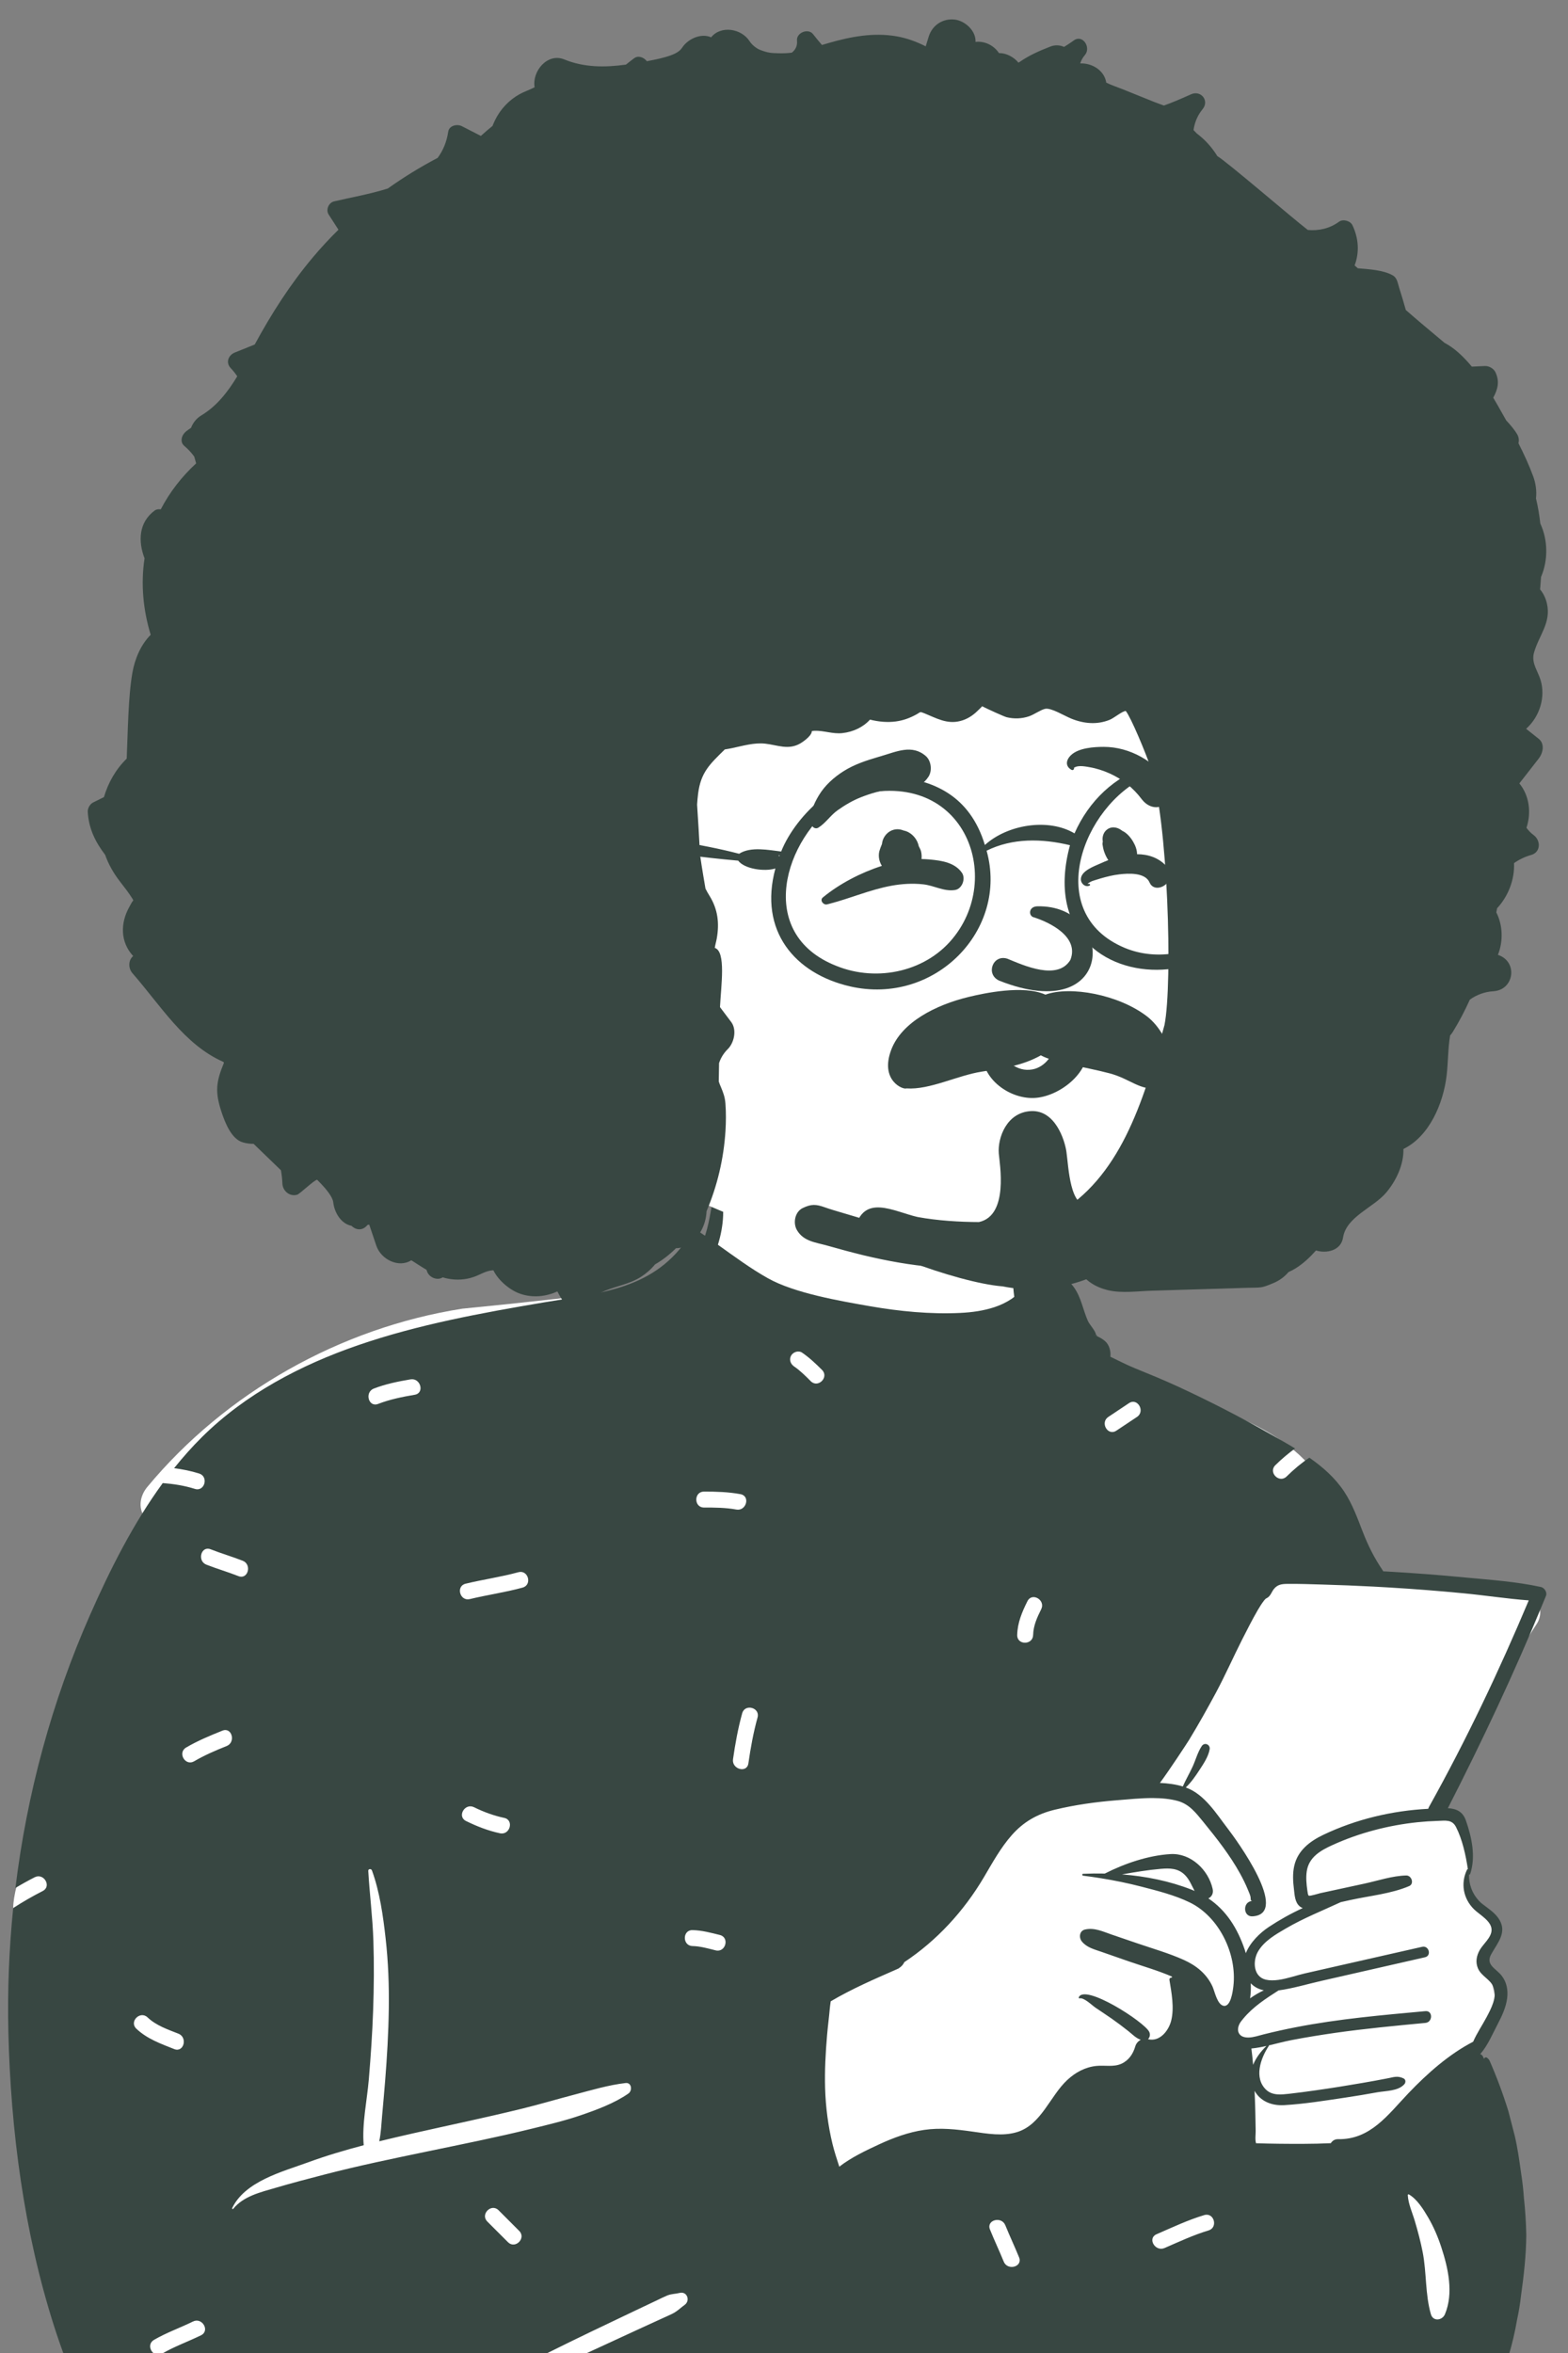 <svg width="68" height="102" viewBox="0 0 68 102" fill="none" xmlns="http://www.w3.org/2000/svg">
<rect x="0" y="0" width="68" height="102" fill="#808080" stroke="none"/>
<path fill-rule="evenodd" clip-rule="evenodd" d="M58.654 67.846C57.901 64.926 57.209 63.688 55.872 62.673C54.621 61.723 52.795 60.926 50.131 60.344C47.356 59.858 47.278 58.416 46.582 56.098C46.379 55.401 45.373 55.215 44.94 55.718C44.878 55.652 44.814 55.591 44.748 55.536C44.807 55.204 44.323 54.251 44.34 53.933C44.508 50.615 43.423 48.948 40.714 48.329C40.125 48.194 36.124 48.115 35.55 48.273C33.038 48.968 30.567 51.172 30.945 53.828C30.157 54.859 29.385 55.487 28.169 55.819C25.463 56.163 22.757 56.468 20.05 56.73C14.752 57.562 9.784 60.367 6.388 64.458C6.075 64.836 5.984 65.348 6.261 65.751C6.044 66.678 4.825 68.929 5.784 69.564C4.207 73.337 0.579 80.629 0.572 82.712C0.544 91.463 1.489 102.854 10.123 107.697C10.468 108.037 10.518 108.413 10.668 108.919C11.047 110.512 12.426 111.651 13.935 111.558C21.368 111.723 28.567 110.816 36 110.772C39.278 110.752 43.221 111.242 46.068 111.568C48.916 111.894 51.79 111.606 54.523 110.772C54.753 111.135 55.219 111.346 55.692 111.242C58.525 110.679 60.816 108.933 62.811 107.024C63.421 105.915 65.802 102.754 64.856 101.654C65.714 98.026 65.669 94.128 64.144 90.673C64.36 90.04 63.967 89.344 64.144 88.69C64.273 88.217 64.603 88.021 64.768 87.553C65.002 86.893 64.748 86.008 64.485 85.335C64.377 85 64.683 84.639 64.768 84.297C65.172 82.683 64.248 82.825 63.583 81.746C63.593 81.743 63.765 80.972 63.765 80.976C63.867 80.426 63.611 79.722 63.389 79.263C63.238 78.953 62.916 78.758 62.595 78.794C62.918 77.698 63.326 76.786 63.765 75.731C64.541 73.871 65.523 72.089 66.638 70.405C67.094 69.715 66.481 68.916 65.742 68.869C63.352 68.717 60.988 68.373 58.654 67.846Z" fill="white"/>
<path fill-rule="evenodd" clip-rule="evenodd" d="M51.678 81.916C50.722 81.541 49.692 81.334 48.658 81.253C49.215 81.156 49.773 81.061 50.337 81.013C50.73 80.979 51.094 80.983 51.389 81.281C51.586 81.48 51.679 81.736 51.808 81.971C51.766 81.951 51.722 81.933 51.678 81.916ZM61.939 78.41C60.373 78.49 58.806 78.862 57.39 79.537C56.81 79.813 56.285 80.212 56.131 80.869C56.053 81.204 56.072 81.551 56.114 81.889C56.145 82.146 56.153 82.473 56.376 82.647C56.413 82.676 56.454 82.698 56.496 82.715C55.974 82.951 55.477 83.234 55.034 83.526C54.63 83.793 54.215 84.204 54.028 84.668C54.013 84.616 53.997 84.567 53.982 84.52C53.664 83.58 53.174 82.81 52.403 82.293C52.539 82.231 52.633 82.086 52.59 81.886C52.407 81.049 51.634 80.321 50.761 80.373C49.804 80.429 48.778 80.777 47.913 81.217C47.598 81.21 47.283 81.214 46.973 81.228C46.919 81.23 46.922 81.303 46.973 81.309C47.225 81.341 47.477 81.376 47.729 81.417C48.329 81.513 48.926 81.635 49.511 81.787C50.212 81.968 50.938 82.15 51.593 82.467C52.864 83.083 53.651 84.694 53.489 86.095C53.462 86.325 53.374 87.019 53.055 86.948C52.786 86.887 52.678 86.325 52.584 86.116C52.332 85.564 51.878 85.202 51.333 84.958C50.693 84.67 50.008 84.476 49.345 84.249C48.969 84.121 48.594 83.992 48.217 83.864C47.832 83.732 47.466 83.55 47.056 83.642C46.808 83.698 46.779 83.994 46.919 84.163C47.13 84.421 47.444 84.498 47.749 84.604C48.151 84.744 48.553 84.884 48.955 85.024C49.575 85.239 50.226 85.422 50.831 85.686L50.812 85.73C50.763 85.716 50.705 85.765 50.715 85.825C50.806 86.384 50.931 87.031 50.792 87.59C50.681 88.034 50.291 88.526 49.786 88.396C49.865 88.323 49.894 88.198 49.841 88.082C49.641 87.653 47.015 85.962 46.781 86.59C46.773 86.612 46.797 86.629 46.816 86.626C47.016 86.584 47.35 86.924 47.51 87.032C47.74 87.188 47.974 87.34 48.202 87.499C48.452 87.674 48.695 87.857 48.933 88.046C49.12 88.195 49.26 88.35 49.474 88.425C49.362 88.478 49.273 88.578 49.235 88.705C49.139 89.036 48.952 89.317 48.628 89.463C48.289 89.615 47.906 89.519 47.549 89.556C47.062 89.605 46.637 89.837 46.282 90.168C45.536 90.864 45.163 92.091 44.12 92.42C43.498 92.616 42.807 92.492 42.176 92.403C41.472 92.304 40.787 92.225 40.078 92.329C39.399 92.428 38.757 92.664 38.137 92.95C37.556 93.219 36.913 93.523 36.398 93.924C36.292 93.596 36.185 93.273 36.103 92.938C35.912 92.148 35.808 91.342 35.783 90.53C35.76 89.757 35.803 88.981 35.869 88.211C35.902 87.826 35.954 87.444 35.987 87.059C35.995 86.962 36.013 86.859 36.026 86.755C36.947 86.212 37.914 85.795 38.889 85.367C38.891 85.366 38.894 85.364 38.896 85.363C38.927 85.349 38.956 85.336 38.986 85.323C38.986 85.322 38.984 85.32 38.983 85.318C39.094 85.25 39.172 85.159 39.218 85.057C40.623 84.125 41.798 82.853 42.674 81.368C43.041 80.746 43.394 80.101 43.874 79.556C44.385 78.974 44.992 78.629 45.744 78.449C46.622 78.238 47.527 78.112 48.427 78.04C48.919 78.002 49.468 77.941 50.003 77.944C50.376 77.946 50.741 77.978 51.077 78.07C51.573 78.207 51.863 78.585 52.175 78.966C52.473 79.333 52.769 79.7 53.047 80.082C53.31 80.444 53.559 80.818 53.775 81.21C53.905 81.445 54.025 81.687 54.126 81.937C54.161 82.025 54.208 82.125 54.23 82.217C54.251 82.309 54.211 82.407 54.315 82.407C53.888 82.413 53.892 83.096 54.317 83.071C55.98 82.974 53.597 79.726 53.249 79.273C52.756 78.632 52.248 77.796 51.458 77.498C51.447 77.494 51.435 77.489 51.424 77.486C51.653 77.268 51.835 77.007 52.008 76.742C52.187 76.469 52.401 76.156 52.459 75.832C52.496 75.626 52.24 75.508 52.118 75.689C51.941 75.952 51.856 76.286 51.724 76.575C51.589 76.869 51.425 77.146 51.295 77.442C50.983 77.347 50.647 77.303 50.303 77.288C50.736 76.702 51.475 75.572 51.565 75.427C51.974 74.755 52.363 74.062 52.736 73.368C53.138 72.617 53.483 71.834 53.868 71.073C54.086 70.643 54.307 70.208 54.549 69.79C54.633 69.647 54.723 69.503 54.825 69.373C54.845 69.346 54.87 69.325 54.893 69.301C54.92 69.286 54.947 69.27 54.963 69.261C55.102 69.181 55.152 68.994 55.25 68.876C55.407 68.685 55.592 68.662 55.829 68.66C56.333 68.654 56.839 68.674 57.343 68.688C58.083 68.709 58.822 68.738 59.561 68.777C59.785 68.789 60.008 68.802 60.232 68.815C61.307 68.879 62.381 68.963 63.453 69.066C64.401 69.156 65.349 69.304 66.298 69.375C65.013 72.429 63.589 75.428 61.975 78.322C61.959 78.351 61.947 78.381 61.939 78.41ZM54.809 86.278C54.602 86.373 54.401 86.492 54.213 86.626C54.245 86.416 54.252 86.195 54.243 85.973C54.398 86.139 54.596 86.234 54.809 86.278ZM63.657 81.025C63.642 81.026 63.628 81.034 63.621 81.049C63.335 81.64 63.455 82.301 63.923 82.765C64.168 83.007 64.703 83.28 64.685 83.677C64.671 83.999 64.321 84.269 64.171 84.534C64.032 84.781 63.981 85.052 64.092 85.32C64.234 85.663 64.633 85.799 64.769 86.136C64.942 86.564 64.661 87.08 64.464 87.452C64.281 87.797 64.044 88.141 63.887 88.506C62.834 89.051 61.893 89.888 61.082 90.737C60.195 91.666 59.435 92.758 58.026 92.731C57.885 92.728 57.778 92.802 57.714 92.905C57.322 92.924 56.929 92.931 56.537 92.933C55.848 92.936 55.159 92.929 54.471 92.908C54.422 92.741 54.458 92.515 54.455 92.374C54.446 91.92 54.442 91.468 54.423 91.014C54.418 90.888 54.413 90.761 54.408 90.635C54.655 91.083 55.139 91.287 55.69 91.256C56.576 91.204 57.467 91.059 58.344 90.929C58.807 90.861 59.268 90.782 59.728 90.699C60.107 90.632 60.64 90.65 60.905 90.346C60.967 90.275 60.97 90.146 60.872 90.099C60.611 89.97 60.446 90.041 60.158 90.097C59.808 90.165 59.456 90.23 59.104 90.29C58.427 90.407 57.75 90.516 57.07 90.612C56.683 90.667 56.295 90.72 55.908 90.763C55.569 90.799 55.188 90.848 54.914 90.594C54.364 90.079 54.673 89.216 55.021 88.695C55.028 88.685 55.028 88.676 55.025 88.667C55.353 88.59 55.681 88.5 56.007 88.437C56.635 88.316 57.267 88.214 57.9 88.123C59.2 87.938 60.51 87.815 61.817 87.691C62.141 87.66 62.144 87.15 61.817 87.181C59.939 87.353 58.051 87.516 56.198 87.878C55.733 87.968 55.272 88.07 54.813 88.185C54.597 88.238 54.364 88.322 54.137 88.325C54.123 88.325 54.11 88.325 54.096 88.324C53.651 88.31 53.586 87.929 53.831 87.612C53.861 87.573 53.892 87.534 53.924 87.497C54.356 86.982 54.894 86.638 55.448 86.282C56.069 86.198 56.688 86.009 57.296 85.871C58.797 85.529 60.298 85.187 61.8 84.845C62.094 84.778 61.969 84.325 61.675 84.392C60.535 84.65 59.395 84.909 58.255 85.167L56.586 85.546C56.253 85.62 55.837 85.772 55.445 85.826C55.251 85.853 55.064 85.856 54.895 85.817C54.348 85.687 54.321 85.004 54.556 84.598C54.82 84.141 55.32 83.856 55.763 83.598C56.53 83.15 57.347 82.827 58.145 82.456C58.287 82.425 58.429 82.394 58.57 82.362C59.394 82.181 60.335 82.092 61.111 81.76C61.343 81.661 61.216 81.295 60.986 81.3C60.385 81.313 59.755 81.527 59.167 81.654C58.531 81.792 57.893 81.93 57.257 82.067C57.193 82.081 56.814 82.202 56.758 82.175C56.721 82.158 56.708 82.032 56.696 81.949C56.657 81.676 56.629 81.389 56.671 81.115C56.764 80.501 57.276 80.212 57.795 79.977C58.948 79.452 60.214 79.124 61.473 78.992C61.763 78.962 62.053 78.943 62.345 78.934C62.688 78.923 62.97 78.863 63.144 79.201C63.416 79.733 63.567 80.417 63.657 81.025ZM62.054 100.32C61.803 99.45 61.871 98.522 61.699 97.634C61.61 97.176 61.489 96.723 61.356 96.275C61.25 95.915 61.071 95.531 61.051 95.154C61.05 95.129 61.08 95.115 61.1 95.126C61.454 95.329 61.727 95.769 61.929 96.113C62.171 96.526 62.356 96.958 62.505 97.412C62.803 98.317 63.047 99.408 62.663 100.32C62.549 100.592 62.148 100.646 62.054 100.32ZM54.285 88.799C54.498 88.778 54.71 88.738 54.922 88.69C54.685 88.922 54.466 89.201 54.344 89.51C54.325 89.272 54.3 89.036 54.269 88.8C54.274 88.8 54.28 88.8 54.285 88.799ZM52.243 106.905C51.869 106.643 51.596 106.278 51.278 105.955C50.965 105.638 51.454 105.149 51.767 105.466C52.038 105.741 52.273 106.085 52.592 106.308C52.745 106.415 52.817 106.608 52.716 106.78C52.627 106.933 52.396 107.011 52.243 106.905ZM50.154 96.853C50.838 96.557 51.511 96.235 52.226 96.022C52.654 95.894 52.835 96.562 52.41 96.688C51.751 96.885 51.133 97.177 50.503 97.45C50.098 97.624 49.747 97.029 50.154 96.853ZM42.932 96.646C42.764 96.233 43.433 96.055 43.598 96.462C43.788 96.931 44.005 97.387 44.195 97.855C44.362 98.268 43.693 98.446 43.529 98.039C43.339 97.571 43.121 97.115 42.932 96.646ZM35.803 104.889C35.692 105.038 35.506 105.119 35.33 105.014C35.184 104.925 35.093 104.691 35.206 104.541C35.536 104.102 35.869 103.668 36.255 103.276C36.568 102.959 37.056 103.448 36.744 103.765C36.399 104.115 36.097 104.497 35.803 104.889ZM34.784 58.635C35.101 58.852 35.379 59.115 35.65 59.386C35.965 59.701 35.476 60.189 35.161 59.874C34.933 59.646 34.702 59.414 34.435 59.232C34.281 59.126 34.211 58.93 34.311 58.759C34.401 58.606 34.63 58.53 34.784 58.635ZM45.155 69.757C44.976 70.116 44.814 70.468 44.804 70.876C44.793 71.321 44.102 71.322 44.113 70.876C44.126 70.342 44.323 69.879 44.558 69.408C44.757 69.01 45.353 69.36 45.155 69.757ZM48.96 60.825C49.331 60.577 49.677 61.176 49.309 61.422C49.011 61.62 48.712 61.82 48.413 62.018C48.042 62.266 47.697 61.667 48.065 61.422C48.363 61.223 48.661 61.024 48.96 60.825ZM32.455 76.442C32.392 76.881 31.727 76.694 31.789 76.259C31.886 75.586 32.005 74.923 32.187 74.268C32.306 73.84 32.973 74.023 32.853 74.452C32.671 75.106 32.552 75.77 32.455 76.442ZM30.033 84.359C29.588 84.35 29.588 83.659 30.033 83.668C30.436 83.677 30.831 83.783 31.219 83.88C31.651 83.988 31.467 84.654 31.036 84.546C30.707 84.464 30.373 84.367 30.033 84.359ZM29.139 100.308C28.986 100.382 28.829 100.449 28.675 100.52C28.366 100.661 28.056 100.803 27.747 100.945C27.104 101.24 26.461 101.537 25.818 101.835C24.531 102.43 23.234 103.005 21.944 103.595C20.629 104.196 19.317 104.805 18.007 105.417C17.39 105.705 16.768 105.983 16.147 106.264C15.616 106.504 14.96 106.924 14.377 106.963C14.347 106.965 14.337 106.927 14.354 106.908C14.575 106.657 14.926 106.512 15.215 106.349C15.511 106.182 15.812 106.026 16.111 105.867C16.736 105.536 17.361 105.208 17.992 104.888C19.254 104.249 20.518 103.615 21.783 102.982C23.072 102.336 24.36 101.686 25.661 101.063C26.273 100.769 26.886 100.477 27.5 100.185C27.832 100.028 28.165 99.87 28.497 99.712C28.641 99.644 28.783 99.571 28.93 99.51C29.125 99.43 29.273 99.446 29.474 99.396C29.802 99.315 29.944 99.732 29.692 99.914C29.485 100.064 29.376 100.192 29.139 100.308ZM24.527 107.395C24.456 107.222 24.604 107.013 24.768 106.97C24.964 106.918 25.121 107.037 25.193 107.211C25.382 107.672 25.652 108.095 25.999 108.452C26.309 108.771 25.821 109.26 25.511 108.941C25.076 108.493 24.763 107.97 24.527 107.395ZM21.133 96.301C20.819 95.986 21.307 95.497 21.622 95.812L22.517 96.708C22.832 97.023 22.344 97.512 22.029 97.196L21.133 96.301ZM11.947 94.841C11.303 95.029 10.553 95.203 10.114 95.752C10.092 95.779 10.056 95.745 10.069 95.718C10.631 94.553 12.242 94.144 13.358 93.736C14.147 93.447 14.957 93.208 15.773 92.993C15.692 92.062 15.917 91.063 15.995 90.136C16.078 89.146 16.146 88.154 16.181 87.161C16.217 86.148 16.226 85.128 16.192 84.115C16.159 83.105 16.028 82.108 15.971 81.102C15.965 81.005 16.101 81 16.13 81.08C16.469 82.014 16.614 83.048 16.724 84.033C16.838 85.047 16.875 86.058 16.861 87.078C16.846 88.127 16.785 89.173 16.701 90.219C16.662 90.714 16.616 91.209 16.572 91.704C16.539 92.082 16.524 92.457 16.447 92.823C16.939 92.702 17.433 92.588 17.924 92.476C19.493 92.122 21.069 91.794 22.631 91.411C23.398 91.223 24.154 90.998 24.917 90.798C25.636 90.609 26.395 90.381 27.133 90.297C27.396 90.267 27.43 90.627 27.255 90.75C26.656 91.171 25.859 91.465 25.166 91.701C24.471 91.937 23.748 92.108 23.035 92.283C21.549 92.648 20.048 92.948 18.55 93.259C17.054 93.57 15.555 93.879 14.076 94.263C13.363 94.447 12.653 94.633 11.947 94.841ZM8.42 76.35C8.035 76.576 7.688 75.979 8.071 75.754C8.573 75.459 9.107 75.238 9.646 75.022C10.059 74.856 10.237 75.525 9.83 75.689C9.345 75.882 8.87 76.086 8.42 76.35ZM7.027 102.028C6.641 102.252 6.294 101.654 6.678 101.431C7.218 101.118 7.81 100.909 8.37 100.635C8.768 100.44 9.117 101.036 8.718 101.232C8.159 101.506 7.567 101.715 7.027 102.028ZM6.4 87.452C6.773 87.806 7.271 87.973 7.74 88.159C8.149 88.322 7.97 88.99 7.557 88.826C6.972 88.594 6.376 88.382 5.912 87.941C5.589 87.634 6.078 87.145 6.4 87.452ZM10.526 67.657C10.936 67.818 10.756 68.486 10.342 68.324C9.883 68.143 9.409 68.006 8.949 67.826C8.54 67.665 8.719 66.997 9.133 67.159C9.592 67.34 10.067 67.477 10.526 67.657ZM17.804 59.794C18.239 59.721 18.425 60.387 17.987 60.461C17.445 60.553 16.91 60.66 16.396 60.859C15.98 61.02 15.802 60.351 16.212 60.193C16.727 59.993 17.261 59.886 17.804 59.794ZM20.209 78.938C19.809 78.741 20.16 78.146 20.557 78.341C20.976 78.547 21.41 78.707 21.867 78.804C22.303 78.897 22.117 79.563 21.684 79.471C21.169 79.361 20.68 79.17 20.209 78.938ZM22.48 68.154C22.91 68.037 23.092 68.704 22.663 68.821C21.91 69.028 21.134 69.135 20.375 69.319C19.943 69.424 19.76 68.757 20.192 68.652C20.951 68.468 21.726 68.361 22.48 68.154ZM32.114 64.771C32.552 64.852 32.365 65.518 31.931 65.437C31.468 65.352 30.999 65.35 30.53 65.35C30.085 65.35 30.086 64.659 30.53 64.659C31.063 64.659 31.589 64.673 32.114 64.771ZM63.538 68.382C62.409 68.273 61.278 68.187 60.146 68.123C60.094 68.12 60.042 68.116 59.989 68.114C59.983 68.102 59.975 68.09 59.967 68.078C59.598 67.536 59.326 66.993 59.09 66.379C58.864 65.796 58.646 65.194 58.299 64.667C57.903 64.066 57.368 63.596 56.783 63.189C56.427 63.428 56.097 63.708 55.796 64.005C55.478 64.317 54.989 63.828 55.307 63.516C55.575 63.252 55.862 63.009 56.164 62.789C55.815 62.576 55.458 62.377 55.111 62.178C53.807 61.435 52.473 60.747 51.111 60.118C50.478 59.825 49.837 59.565 49.192 59.301C48.845 59.16 48.502 58.977 48.155 58.814C48.18 58.568 48.107 58.293 47.918 58.132C47.779 58.013 47.671 57.969 47.505 57.886C47.469 57.873 47.446 57.865 47.436 57.86C47.443 57.862 47.466 57.869 47.503 57.881C47.591 57.922 47.598 57.91 47.524 57.846C47.519 57.706 47.244 57.41 47.181 57.266C46.961 56.771 46.893 56.247 46.569 55.797C46.123 55.175 45.373 54.941 44.675 55.151C44.602 54.404 44.583 53.624 44.301 52.957C44.294 52.939 44.269 52.931 44.258 52.951C43.964 53.451 43.939 54.008 43.916 54.585C43.895 55.127 43.916 55.681 43.986 56.219C43.941 56.254 43.896 56.287 43.848 56.319C43.625 56.465 43.386 56.578 43.133 56.662C42.653 56.821 42.15 56.89 41.646 56.914C40.346 56.977 39.007 56.845 37.729 56.623C36.436 56.397 34.454 56.058 33.303 55.411C32.544 54.985 31.844 54.464 31.134 53.959C31.392 53.13 31.457 52.238 31.198 51.537C31.167 51.453 31.036 51.438 31.011 51.537C30.849 52.206 30.801 52.878 30.585 53.539C30.581 53.549 30.578 53.559 30.575 53.568C30.508 53.523 30.44 53.477 30.373 53.432C30.217 53.33 30.006 53.407 29.912 53.553C28.421 55.904 26.059 56.039 23.579 56.459C20.864 56.919 18.136 57.415 15.527 58.314C13.031 59.175 10.645 60.427 8.756 62.298C8.328 62.722 7.928 63.174 7.55 63.645C7.916 63.691 8.278 63.763 8.636 63.875C9.059 64.008 8.877 64.675 8.452 64.542C7.992 64.397 7.528 64.326 7.058 64.29C5.774 66.047 4.773 68.04 3.908 70C2.247 73.76 1.166 77.765 0.669 81.841C0.942 81.677 1.22 81.522 1.505 81.377C1.901 81.175 2.25 81.772 1.854 81.973C1.414 82.197 0.986 82.444 0.572 82.712C0.391 84.496 0.321 86.292 0.363 88.085C0.464 92.36 1.041 96.76 2.346 100.839C2.986 102.841 3.834 104.826 5.098 106.518C5.669 107.284 6.319 107.975 7.084 108.551C7.454 108.831 7.846 109.081 8.26 109.292C8.793 109.565 9.487 109.655 9.947 110.04C10.098 110.168 10.214 110.335 10.303 110.524C10.252 110.884 10.246 111.244 10.344 111.604C10.375 111.716 10.46 111.808 10.564 111.851C10.566 111.882 10.566 111.913 10.566 111.942C10.566 111.956 10.587 111.96 10.589 111.946C10.594 111.919 10.598 111.892 10.602 111.864C10.636 111.876 10.671 111.881 10.708 111.881C12.019 111.886 13.333 111.854 14.646 111.809C14.545 111.498 14.435 111.189 14.329 110.878C14.186 110.455 14.853 110.275 14.995 110.694C15.119 111.058 15.248 111.419 15.363 111.784C16.77 111.732 18.177 111.669 19.582 111.623C22.569 111.523 25.555 111.49 28.543 111.427C33.184 111.329 37.858 111.127 42.505 111.324C42.666 110.983 42.846 110.65 43.016 110.313C43.218 109.916 43.813 110.266 43.613 110.662C43.494 110.896 43.372 111.127 43.255 111.36C44.196 111.409 45.136 111.474 46.074 111.562C47.675 111.712 49.261 111.979 50.861 112.145C52.487 112.314 54.078 112.284 55.691 112.016C55.981 111.967 56.152 111.792 56.223 111.574C56.225 111.573 56.227 111.572 56.229 111.569C56.312 111.472 56.389 111.392 56.47 111.322C56.566 111.26 56.669 111.207 56.791 111.16C57.018 111.074 57.255 111.021 57.495 110.986C57.759 110.946 58.027 110.943 58.291 110.91C58.514 110.881 58.732 110.839 58.949 110.787C59.34 110.694 59.712 110.572 60.081 110.41C60.404 110.27 60.694 110.067 60.969 109.847C61.537 109.431 62.029 108.901 62.46 108.35C62.71 108.028 62.946 107.693 63.16 107.345C63.533 106.742 63.851 106.116 64.172 105.484C64.289 105.297 64.395 105.105 64.492 104.91C63.864 104.725 63.231 104.574 62.565 104.563C62.12 104.556 62.12 103.865 62.565 103.872C63.329 103.884 64.05 104.063 64.768 104.275C64.803 104.182 64.837 104.089 64.868 103.994C64.953 103.796 65.024 103.593 65.083 103.387C65.117 103.294 65.152 103.201 65.186 103.108C65.264 102.784 65.341 102.461 65.42 102.136C65.576 101.618 65.7 101.092 65.791 100.559C65.867 100.208 65.925 99.855 65.965 99.497C66.086 98.63 66.184 97.766 66.191 96.89C66.181 96.35 66.146 95.811 66.088 95.274C66.063 94.91 66.02 94.547 65.964 94.187C65.889 93.651 65.816 93.121 65.692 92.592C65.6 92.234 65.507 91.876 65.415 91.519C65.184 90.773 64.912 90.042 64.599 89.328C64.582 89.283 64.494 89.184 64.442 89.183C64.402 89.183 64.347 89.219 64.365 89.267C64.367 89.272 64.368 89.277 64.37 89.281C64.352 89.24 64.335 89.199 64.317 89.158C64.301 89.12 64.241 89.044 64.194 89.045C64.191 89.045 64.189 89.045 64.185 89.046C64.197 89.037 64.209 89.026 64.22 89.013C64.53 88.646 64.731 88.163 64.953 87.738C65.137 87.387 65.31 87.018 65.361 86.621C65.404 86.273 65.345 85.93 65.126 85.648C64.878 85.328 64.41 85.177 64.67 84.714C64.965 84.187 65.4 83.73 64.967 83.131C64.747 82.826 64.398 82.659 64.139 82.394C63.841 82.087 63.699 81.677 63.707 81.258C63.725 81.268 63.749 81.263 63.758 81.237C64.008 80.48 63.827 79.649 63.57 78.912C63.43 78.512 63.134 78.402 62.79 78.383C64.282 75.466 65.678 72.504 66.923 69.474C66.964 69.374 67.005 69.275 67.046 69.175C67.106 69.027 66.978 68.829 66.831 68.796C65.754 68.56 64.633 68.485 63.538 68.382Z" fill="#384742"/>
<path fill-rule="evenodd" clip-rule="evenodd" d="M52.039 34.962C51.447 27.733 49.641 21.331 41.161 21.058C37.333 21.092 33.426 21.905 29.907 23.41C21.352 27.701 18.638 43.38 26.175 49.691C26.13 49.717 26.119 49.791 26.172 49.826C27.729 50.874 29.46 51.736 31.194 52.461C35.811 54.414 41.246 55.262 45.955 53.143C53.142 50.085 53.249 41.573 52.039 34.962Z" fill="white"/>
<path fill-rule="evenodd" clip-rule="evenodd" d="M66.184 31.593C66.48 31.327 66.7 30.978 66.811 30.586C66.913 30.23 66.92 29.84 66.812 29.484C66.697 29.102 66.447 28.798 66.503 28.401C66.509 28.362 66.517 28.321 66.529 28.281C66.745 27.532 67.276 26.992 67.086 26.163C67.032 25.929 66.931 25.718 66.79 25.552C66.806 25.373 66.82 25.191 66.831 25.01C67.143 24.28 67.132 23.412 66.799 22.694C66.759 22.325 66.697 21.961 66.611 21.602C66.651 21.285 66.596 20.936 66.494 20.659C66.315 20.171 66.093 19.69 65.853 19.217C65.881 19.088 65.869 18.951 65.798 18.83C65.668 18.609 65.496 18.415 65.321 18.225C65.197 18.003 65.072 17.784 64.949 17.567C64.891 17.467 64.828 17.357 64.758 17.24C64.948 16.887 65.05 16.543 64.849 16.128C64.773 15.972 64.566 15.857 64.394 15.867C64.207 15.878 64.019 15.886 63.829 15.893C63.474 15.465 63.072 15.081 62.642 14.859C62.206 14.489 61.763 14.127 61.333 13.756C61.212 13.651 61.089 13.545 60.968 13.44C60.966 13.437 60.965 13.434 60.965 13.431C60.875 13.104 60.774 12.781 60.673 12.456C60.61 12.255 60.591 12.044 60.395 11.934C59.985 11.705 59.356 11.669 58.886 11.63C58.84 11.588 58.793 11.548 58.746 11.506C58.96 10.938 58.922 10.334 58.653 9.765C58.562 9.571 58.243 9.484 58.069 9.612C57.667 9.907 57.189 10.012 56.717 9.969C56.022 9.435 53.222 7.02 52.789 6.765C52.783 6.756 52.779 6.747 52.774 6.738C52.531 6.349 52.235 6.037 51.903 5.787C51.855 5.738 51.808 5.688 51.76 5.638C51.802 5.342 51.912 5.056 52.089 4.817C52.108 4.789 52.129 4.762 52.151 4.736C52.46 4.368 52.083 3.895 51.651 4.088C51.62 4.101 51.589 4.115 51.558 4.13C51.226 4.278 50.858 4.439 50.476 4.575C50.336 4.522 50.193 4.475 50.063 4.423L48.67 3.862C48.44 3.77 48.197 3.692 47.976 3.583C47.898 3.068 47.382 2.731 46.847 2.748C46.878 2.65 46.924 2.554 46.989 2.463C47.008 2.436 47.029 2.41 47.05 2.385C47.326 2.064 46.958 1.47 46.564 1.755C46.537 1.775 46.508 1.795 46.48 1.815C46.371 1.891 46.259 1.964 46.146 2.033C45.964 1.954 45.76 1.936 45.547 2.02C45.074 2.205 44.638 2.394 44.221 2.684C44.204 2.696 44.187 2.706 44.169 2.717C43.963 2.467 43.634 2.3 43.339 2.302C43.333 2.302 43.328 2.302 43.323 2.302C43.102 1.965 42.697 1.769 42.306 1.817C42.332 1.333 41.848 0.902 41.408 0.849C40.893 0.788 40.43 1.087 40.275 1.589C40.232 1.729 40.189 1.869 40.146 2.009C39.747 1.807 39.325 1.652 38.885 1.575C37.882 1.4 36.901 1.587 35.935 1.865C35.838 1.893 35.741 1.922 35.645 1.95C35.507 1.79 35.378 1.627 35.255 1.474C35.041 1.211 34.529 1.422 34.564 1.76C34.587 1.994 34.493 2.162 34.34 2.282C34.172 2.306 34.01 2.313 33.765 2.309C33.442 2.302 33.295 2.292 32.957 2.16C32.8 2.099 32.603 1.937 32.512 1.793C32.16 1.237 31.266 1.088 30.84 1.617C30.392 1.421 29.826 1.692 29.578 2.073C29.448 2.273 29.176 2.384 28.834 2.48C28.578 2.552 28.315 2.606 28.052 2.654C27.934 2.495 27.687 2.388 27.506 2.521C27.383 2.612 27.263 2.705 27.145 2.801C26.238 2.926 25.335 2.93 24.47 2.576C23.737 2.277 23.064 3.095 23.185 3.783C22.973 3.893 22.742 3.967 22.533 4.083C22.076 4.335 21.7 4.735 21.471 5.204C21.43 5.288 21.393 5.374 21.358 5.46C21.187 5.599 21.018 5.742 20.853 5.892C20.578 5.752 20.305 5.611 20.03 5.47C19.825 5.365 19.478 5.438 19.438 5.711C19.371 6.16 19.21 6.533 18.979 6.845C18.229 7.238 17.508 7.681 16.818 8.172C16.025 8.421 15.181 8.566 14.488 8.73C14.25 8.786 14.12 9.096 14.254 9.302C14.396 9.521 14.537 9.74 14.678 9.958C14.284 10.343 13.913 10.746 13.563 11.162C12.59 12.32 11.776 13.589 11.047 14.934C10.758 15.05 10.47 15.166 10.181 15.283C9.903 15.395 9.778 15.718 10.004 15.956C10.111 16.069 10.207 16.188 10.289 16.313C9.88 16.99 9.399 17.607 8.726 18.011C8.522 18.134 8.368 18.326 8.286 18.545C8.216 18.591 8.147 18.642 8.079 18.693C7.889 18.836 7.774 19.149 7.997 19.334C8.153 19.466 8.3 19.621 8.424 19.793C8.451 19.891 8.479 19.989 8.506 20.087C7.881 20.662 7.361 21.331 6.971 22.081C6.878 22.066 6.783 22.076 6.706 22.133C6.009 22.649 5.988 23.47 6.269 24.204C6.099 25.311 6.208 26.446 6.535 27.518C6.105 27.946 5.847 28.565 5.742 29.161C5.556 30.208 5.543 31.818 5.495 32.887C5.027 33.339 4.693 33.924 4.508 34.553C4.351 34.631 4.195 34.708 4.039 34.786C3.9 34.855 3.798 35.037 3.806 35.191C3.846 35.935 4.153 36.523 4.559 37.055C4.704 37.465 4.917 37.843 5.197 38.206C5.39 38.455 5.579 38.694 5.746 38.962C5.763 38.989 5.774 39.014 5.781 39.031C5.716 39.102 5.661 39.22 5.614 39.304C5.215 40.007 5.209 40.831 5.775 41.444C5.562 41.618 5.555 41.971 5.743 42.187C6.969 43.587 7.991 45.29 9.691 46.034C9.699 46.047 9.706 46.059 9.712 46.072C9.367 46.902 9.321 47.333 9.602 48.19C9.604 48.198 9.606 48.205 9.609 48.212C9.759 48.662 10.036 49.382 10.534 49.521C10.691 49.566 10.846 49.586 10.998 49.584C11.394 49.966 11.789 50.347 12.183 50.729C12.218 50.919 12.239 51.109 12.246 51.302C12.258 51.624 12.561 51.885 12.887 51.79C13.002 51.757 13.638 51.139 13.754 51.142C13.813 51.201 13.87 51.26 13.927 51.319C14.137 51.539 14.428 51.887 14.452 52.117C14.499 52.552 14.784 53.05 15.244 53.138C15.417 53.313 15.693 53.366 15.905 53.137C15.918 53.122 15.932 53.108 15.947 53.095C15.969 53.092 15.991 53.09 16.013 53.087C16.115 53.391 16.217 53.695 16.32 53.998C16.521 54.596 17.29 54.98 17.836 54.632C17.924 54.684 18.01 54.74 18.096 54.797C18.228 54.88 18.361 54.966 18.497 55.046C18.505 55.069 18.513 55.091 18.52 55.113C18.608 55.382 18.974 55.526 19.199 55.371C19.269 55.394 19.341 55.412 19.413 55.426C19.794 55.502 20.178 55.481 20.546 55.354C20.809 55.264 21.06 55.092 21.344 55.069C21.361 55.067 21.38 55.068 21.398 55.068C21.629 55.542 22.157 55.95 22.573 56.088C23.118 56.27 23.676 56.205 24.172 55.983C24.306 56.251 24.474 56.504 24.675 56.739C24.787 56.868 24.988 56.841 25.103 56.739C25.321 56.545 25.538 56.351 25.754 56.156C25.911 56.096 26.069 56.023 26.234 55.956C26.75 55.745 27.315 55.658 27.793 55.353C28.019 55.209 28.232 55.024 28.408 54.81C28.738 54.62 29.042 54.382 29.316 54.109C29.452 54.11 29.594 54.078 29.733 54.008C30.311 53.714 30.614 53.116 30.641 52.505C31.109 51.403 31.386 50.228 31.462 49.026C31.486 48.631 31.49 48.233 31.46 47.838C31.439 47.559 31.369 47.374 31.264 47.122C31.228 47.04 31.196 46.965 31.171 46.882C31.177 46.616 31.181 46.35 31.184 46.085C31.256 45.861 31.384 45.653 31.562 45.477C31.837 45.206 31.963 44.643 31.713 44.307C31.549 44.091 31.387 43.874 31.224 43.657C31.27 42.726 31.493 41.246 30.998 41.09C31.018 40.952 31.061 40.815 31.085 40.678C31.201 40.018 31.132 39.428 30.781 38.851C30.707 38.731 30.645 38.625 30.595 38.521C30.563 38.331 30.53 38.141 30.498 37.951C30.45 37.658 30.401 37.362 30.36 37.065C30.338 36.687 30.318 36.308 30.297 35.929C30.277 35.58 30.254 35.231 30.231 34.881C30.241 34.725 30.254 34.568 30.274 34.412C30.392 33.48 30.773 33.135 31.433 32.487C31.537 32.471 31.639 32.453 31.74 32.432C32.211 32.334 32.703 32.183 33.188 32.237C33.714 32.296 34.184 32.523 34.696 32.233C34.846 32.147 35.177 31.908 35.205 31.719C35.207 31.707 35.21 31.697 35.213 31.689C35.248 31.684 35.294 31.679 35.323 31.678C35.729 31.665 36.116 31.825 36.526 31.78C37.01 31.729 37.444 31.513 37.729 31.195C38.094 31.285 38.467 31.325 38.846 31.275C39.164 31.233 39.449 31.13 39.731 30.976C39.935 30.866 39.87 30.834 40.093 30.923C40.6 31.129 41.059 31.4 41.629 31.259C41.926 31.187 42.181 31.027 42.397 30.812C42.447 30.762 42.534 30.687 42.592 30.616C42.863 30.753 43.545 31.063 43.657 31.091C43.975 31.169 44.312 31.157 44.621 31.053C44.848 30.977 45.126 30.77 45.326 30.727C45.584 30.672 46.157 31.031 46.466 31.155C47.006 31.372 47.579 31.425 48.126 31.202C48.315 31.125 48.681 30.818 48.822 30.821C49.051 31.103 49.69 32.649 49.881 33.213C50.657 35.494 50.859 42.615 50.501 44.432C50.487 44.486 50.472 44.538 50.457 44.592C50.017 46.172 49.558 47.779 48.822 49.251C48.126 50.639 47.165 51.888 45.786 52.646C44.356 53.432 42.677 53.638 41.069 53.532C40.033 53.464 39.015 53.256 38.014 52.995C37.49 52.86 36.971 52.709 36.455 52.551C36.23 52.483 36.001 52.419 35.779 52.339C35.389 52.199 35.185 52.187 34.811 52.368C34.47 52.532 34.383 53.017 34.56 53.322C34.849 53.819 35.377 53.854 35.887 53.999C36.407 54.147 36.929 54.288 37.454 54.416C38.46 54.657 39.483 54.843 40.514 54.929C42.36 55.084 44.263 54.845 45.943 54.039C46.133 53.947 46.316 53.85 46.493 53.744C46.428 53.836 46.361 53.928 46.294 54.018C46.108 54.27 46.246 54.697 46.507 54.834C46.59 54.878 46.673 54.919 46.757 54.96C46.768 54.987 46.78 55.014 46.794 55.04C47.033 55.52 47.534 55.804 48.044 55.927C48.651 56.072 49.329 55.969 49.946 55.951C50.518 55.934 51.09 55.916 51.66 55.899C51.795 55.896 51.93 55.891 52.065 55.887C52.743 55.866 53.421 55.846 54.099 55.825C54.703 55.807 54.675 55.854 55.243 55.612C55.496 55.503 55.703 55.35 55.877 55.145C55.986 55.097 56.091 55.041 56.193 54.978C56.517 54.776 56.806 54.505 57.072 54.206C57.523 54.348 58.156 54.216 58.244 53.648C58.386 52.74 59.566 52.352 60.117 51.696C60.562 51.166 60.879 50.472 60.863 49.807C61.984 49.264 62.594 47.834 62.736 46.621C62.803 46.059 62.792 45.456 62.888 44.885C62.931 44.839 62.968 44.791 63 44.739C63.282 44.283 63.527 43.814 63.743 43.334C64.037 43.122 64.39 42.992 64.759 42.97C65.668 42.918 65.839 41.692 64.973 41.396C64.969 41.394 64.965 41.393 64.961 41.392C65.195 40.804 65.176 40.109 64.891 39.552C64.903 39.492 64.914 39.432 64.925 39.372C65.411 38.849 65.691 38.123 65.659 37.415C65.881 37.259 66.13 37.138 66.402 37.062C66.822 36.947 66.825 36.434 66.514 36.204C66.389 36.111 66.285 36.003 66.199 35.884C66.414 35.238 66.329 34.491 65.89 33.96C66.169 33.602 66.448 33.245 66.727 32.887C66.912 32.65 67.009 32.249 66.727 32.024C66.546 31.88 66.366 31.736 66.184 31.593Z" fill="#384742"/>
<path fill-rule="evenodd" clip-rule="evenodd" d="M45.822 45.018C46.119 44.495 47.003 44.58 47.138 45.19C47.412 46.427 45.938 47.569 44.818 47.597C43.706 47.626 42.458 46.678 42.619 45.481C42.658 45.186 43.054 45.221 43.189 45.407L43.241 45.478C43.607 45.97 44.09 46.479 44.769 46.359C45.05 46.31 45.306 46.133 45.476 45.907C45.681 45.634 45.658 45.308 45.822 45.018ZM38.748 35.971C38.899 35.929 39.051 35.945 39.185 36.002C39.483 36.057 39.732 36.306 39.82 36.59C39.827 36.614 39.834 36.639 39.843 36.663L39.856 36.699L39.82 36.608C39.837 36.697 39.91 36.791 39.936 36.881C39.968 36.992 39.976 37.118 39.965 37.239C40.06 37.241 40.155 37.244 40.25 37.252L40.341 37.26C40.852 37.308 41.414 37.395 41.718 37.837C41.888 38.086 41.728 38.533 41.415 38.581C40.934 38.655 40.519 38.388 40.038 38.335C39.584 38.284 39.11 38.313 38.662 38.395C37.737 38.564 36.888 38.939 35.986 39.174L35.864 39.205L35.864 39.205C35.71 39.242 35.534 39.027 35.687 38.901C36.409 38.308 37.333 37.828 38.244 37.535C38.111 37.324 38.07 37.046 38.161 36.819C38.175 36.772 38.192 36.727 38.211 36.681L38.249 36.587C38.253 36.543 38.261 36.5 38.274 36.457L38.275 36.444L38.276 36.445C38.344 36.224 38.521 36.033 38.748 35.971ZM47.958 36.005C48.155 35.807 48.433 35.837 48.639 35.992L48.666 36.014C48.86 36.1 49.021 36.288 49.127 36.463C49.236 36.645 49.309 36.83 49.312 37.029C49.789 37.031 50.247 37.175 50.599 37.56C50.712 37.685 50.789 37.877 50.727 38.046L50.69 38.147C50.572 38.465 50.042 38.649 49.862 38.274L49.854 38.256C49.662 37.81 48.928 37.857 48.538 37.903C48.266 37.934 47.997 38.002 47.734 38.078C47.642 38.104 47.55 38.133 47.458 38.163L47.367 38.193C47.318 38.209 47.063 38.347 47.222 38.314C47.264 38.306 47.296 38.367 47.253 38.388C47.064 38.478 46.863 38.299 46.875 38.096C46.897 37.744 47.456 37.55 47.725 37.429L47.741 37.422C47.844 37.374 47.953 37.329 48.064 37.286C48.001 37.193 47.949 37.089 47.906 36.978C47.865 36.873 47.839 36.771 47.823 36.659C47.809 36.604 47.809 36.55 47.823 36.495L47.826 36.48C47.818 36.443 47.814 36.406 47.815 36.368L47.813 36.354H47.815C47.82 36.222 47.872 36.09 47.958 36.005ZM44.803 39.755C45.562 39.989 46.813 40.628 46.418 41.614C45.866 42.519 44.402 41.854 43.693 41.561C43.056 41.35 42.724 42.244 43.34 42.513C48.432 44.528 48.413 39.21 44.988 39.288C44.611 39.296 44.599 39.677 44.803 39.755ZM38.067 32.82L38.196 32.782C38.868 32.588 39.555 32.251 40.152 32.776C40.386 32.982 40.434 33.411 40.267 33.668C39.885 34.254 39.318 34.164 38.701 34.214C38.231 34.252 37.768 34.39 37.33 34.563C36.972 34.704 36.639 34.902 36.325 35.124C36.017 35.342 35.806 35.682 35.49 35.878C35.374 35.95 35.24 35.876 35.199 35.76C35.051 35.346 35.3 34.831 35.511 34.479C35.769 34.049 36.16 33.698 36.58 33.432C37.041 33.141 37.55 32.972 38.067 32.82ZM47.863 32.376C49 32.375 50.093 33.008 50.729 33.934C50.945 34.249 50.786 34.716 50.476 34.897C50.128 35.101 49.757 34.954 49.528 34.662L49.514 34.645C49.149 34.159 48.679 33.777 48.123 33.528C47.851 33.406 47.55 33.308 47.256 33.258L47.161 33.241C47.028 33.219 46.874 33.198 46.753 33.218C46.689 33.227 46.629 33.248 46.575 33.281C46.601 33.338 46.533 33.407 46.471 33.373C46.188 33.218 46.223 32.941 46.456 32.726C46.786 32.421 47.437 32.376 47.863 32.376Z" fill="#384742"/>
<path fill-rule="evenodd" clip-rule="evenodd" d="M45.337 43.117C44.377 42.684 42.652 43.062 42.026 43.212C40.57 43.561 39.106 44.316 38.654 45.498C38.144 46.831 39.161 47.25 39.311 47.181C40.319 47.252 41.518 46.619 42.574 46.455C43.432 46.321 44.336 46.204 45.139 45.748C45.725 46.071 47.05 46.245 48.119 46.528C49.029 46.768 49.424 47.289 50.267 47.178C51.279 47.045 50.865 44.917 49.737 44.055C48.504 43.111 46.417 42.729 45.337 43.117ZM47.239 52.216C46.399 52.421 46.342 50.579 46.248 49.928C46.175 49.419 45.76 48.108 44.708 48.165C43.657 48.221 43.261 49.32 43.315 50.003C43.35 50.447 43.758 52.691 42.455 52.975C41.624 52.972 40.663 52.916 39.79 52.755C38.762 52.522 37.425 51.706 37.072 53.312C36.945 53.89 41.473 55.608 43.483 55.763C45.521 56.176 47.905 55.541 49.356 53.981C49.686 53.626 50.615 52.154 50.682 51.793C50.821 51.035 50.499 50.547 49.561 50.814C48.899 51.168 47.779 52.084 47.239 52.216Z" fill="#384742"/>
<path fill-rule="evenodd" clip-rule="evenodd" d="M52.971 40.277C51.923 41.361 50.173 41.672 48.778 41.09C45.196 39.593 46.949 34.924 49.711 33.67C50.056 33.584 50.517 33.379 50.938 33.333C50.976 33.315 51.058 33.368 51.159 33.317C54.205 33.658 54.898 38.388 52.971 40.277ZM41.418 40.554C40.243 42.114 38.056 42.596 36.27 41.87C32.741 40.48 33.992 36.34 36.407 34.716C41.507 32.799 43.613 37.677 41.418 40.554ZM33.769 37.097C33.765 37.095 33.762 37.095 33.759 37.093C33.777 37.085 33.796 37.077 33.814 37.068C33.809 37.084 33.802 37.1 33.796 37.116C33.787 37.109 33.779 37.102 33.769 37.097ZM55.399 35.41C55.111 35.411 54.695 35.458 54.457 35.658C53.869 33.675 51.7 31.84 49.813 33.178C48.327 33.656 47.224 34.716 46.598 36.126C45.468 35.453 43.691 35.74 42.712 36.63C42.07 34.508 40.491 33.766 38.611 33.656C36.56 33.32 34.515 35.313 33.877 36.912C33.346 36.852 32.554 36.683 32.054 37.01C28.815 36.16 23.152 35.692 22.494 36.164C22.024 36.344 21.767 37.452 22.422 37.512C22.994 37.431 22.356 36.7 22.931 36.621C25.999 36.43 28.977 37.048 32.013 37.308C32.284 37.672 33.159 37.794 33.627 37.648C32.891 40.36 34.479 42.206 36.858 42.758C40.544 43.605 43.749 40.308 42.786 36.878C43.902 36.322 45.186 36.346 46.402 36.639C44.37 44.12 56.413 43.784 54.532 35.914C55.784 36.537 56.056 35.536 55.399 35.41Z" fill="#384742"/>
</svg>
